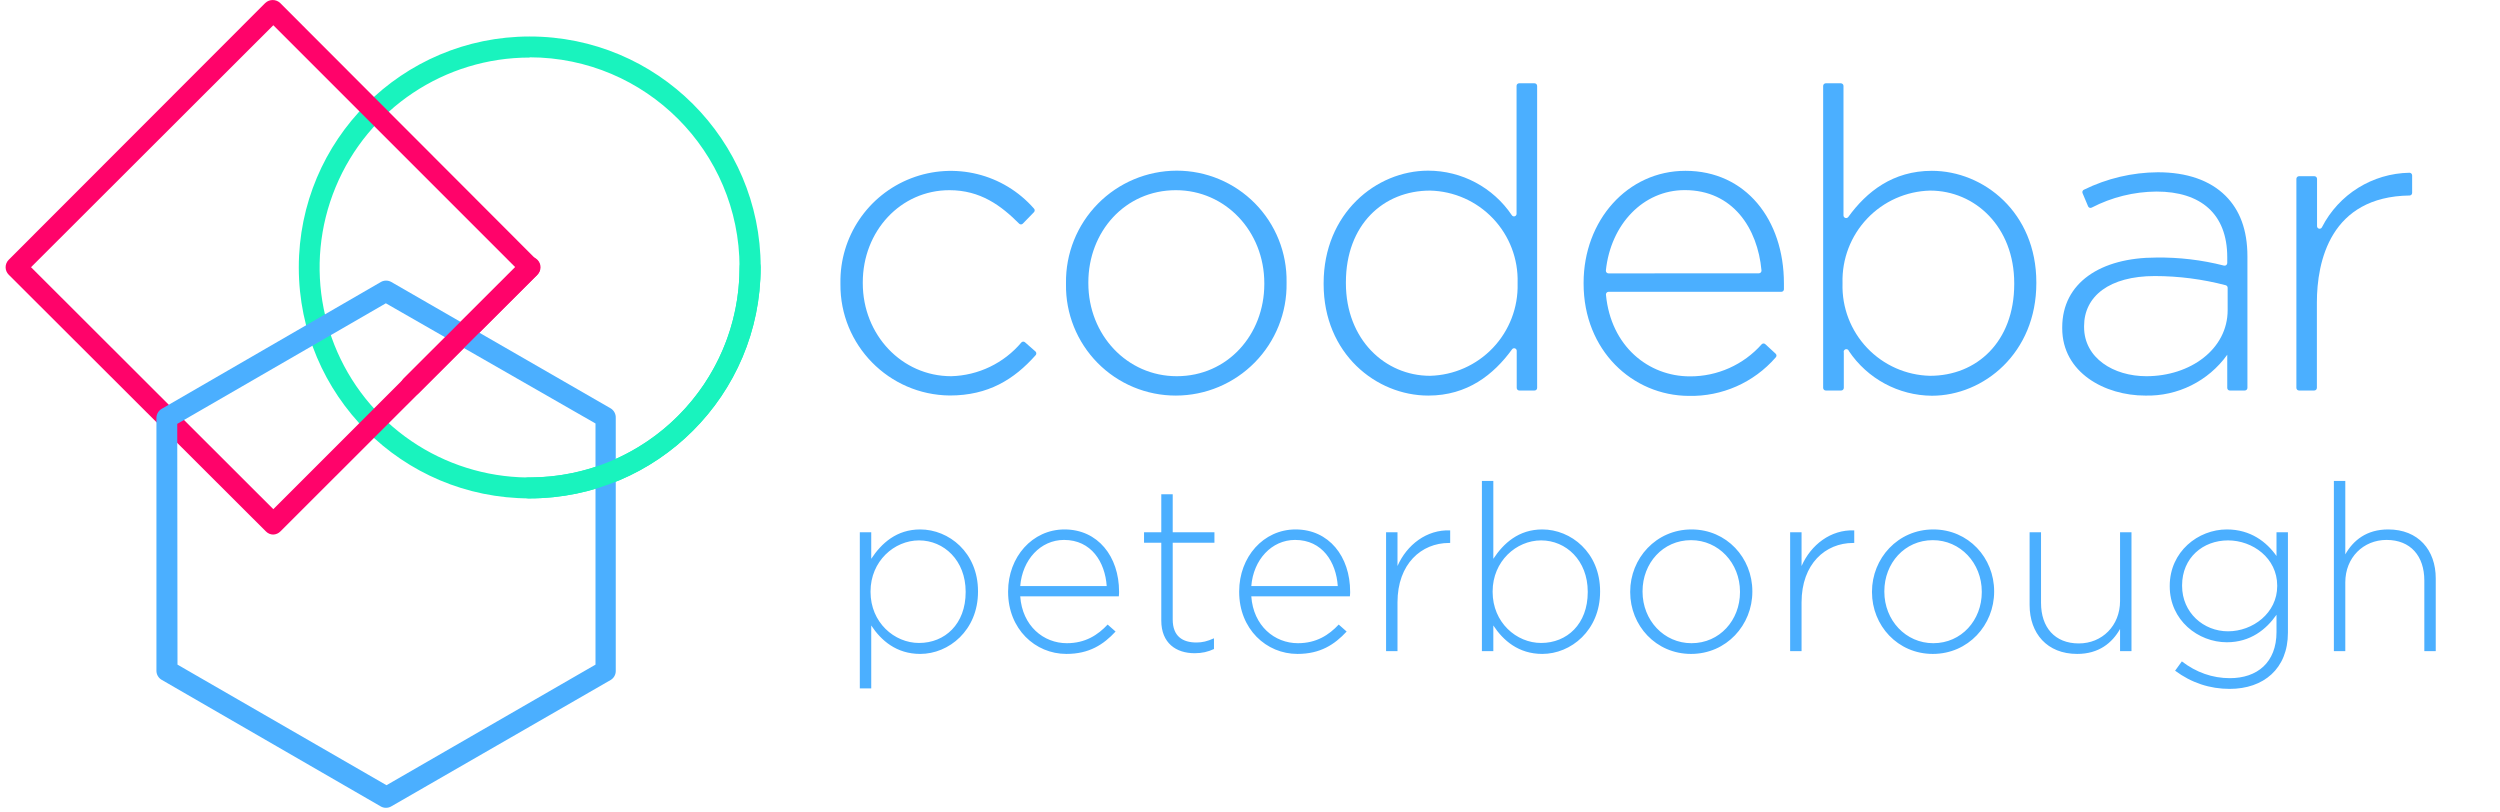 <?xml version="1.0" encoding="UTF-8"?>
<svg width="311px" height="101px" viewBox="0 0 311 101" version="1.1" xmlns="http://www.w3.org/2000/svg" xmlns:xlink="http://www.w3.org/1999/xlink">
    <title>Untitled</title>
    <g id="Page-1" stroke="none" stroke-width="1" fill="none" fill-rule="evenodd">
        <g id="logo" transform="translate(0.698, 0.003)" fill-rule="nonzero">
            <path d="M65.202,61.997 C49.339,61.997 36.478,49.14 36.472,33.277 C36.467,17.413 49.319,4.548 65.182,4.537 C81.046,4.526 93.916,17.373 93.932,33.237 C93.932,49.109 81.074,61.98 65.202,61.997 Z M65.202,7.157 C54.632,7.149 45.099,13.512 41.053,23.276 C37.006,33.041 39.243,44.282 46.72,51.753 C54.197,59.225 65.44,61.453 75.201,57.399 C84.963,53.345 91.319,43.807 91.302,33.237 C91.286,18.827 79.612,7.149 65.202,7.127 L65.202,7.157 Z" id="Shape" fill="#19F3BE"></path>
            <path d="M33.302,66.497 C32.955,66.498 32.623,66.357 32.382,66.107 L0.382,34.167 C-0.127,33.655 -0.127,32.828 0.382,32.317 L32.302,0.367 C32.822,-0.122 33.633,-0.122 34.152,0.367 L66.102,32.367 C66.612,32.878 66.612,33.705 66.102,34.217 L34.182,66.107 C33.949,66.344 33.635,66.483 33.302,66.497 L33.302,66.497 Z M3.162,33.237 L33.302,63.337 L63.402,33.237 L33.302,3.137 L3.162,33.237 Z" id="Shape" fill="#FF036A"></path>
            <path d="M47.302,100.487 C47.073,100.487 46.848,100.425 46.652,100.307 L19.412,84.567 C19.009,84.334 18.761,83.903 18.762,83.437 L18.762,51.997 C18.763,51.529 19.01,51.096 19.412,50.857 L46.682,35.077 C47.085,34.847 47.58,34.847 47.982,35.077 L75.302,50.817 C75.698,51.075 75.926,51.525 75.902,51.997 L75.902,83.437 C75.914,83.893 75.687,84.321 75.302,84.567 L47.982,100.307 C47.778,100.431 47.542,100.493 47.302,100.487 Z M21.382,82.677 L47.382,97.677 L73.382,82.677 L73.382,52.677 L47.302,37.727 L21.352,52.727 L21.382,82.677 Z" id="Shape" fill="#4BAFFF"></path>
            <path d="M65.202,61.997 C64.709,62.04 64.233,61.801 63.973,61.379 C63.713,60.958 63.713,60.426 63.973,60.004 C64.233,59.582 64.709,59.343 65.202,59.387 C79.627,59.365 91.308,47.662 91.302,33.237 C91.302,32.513 91.889,31.927 92.612,31.927 C93.336,31.927 93.922,32.513 93.922,33.237 C93.922,49.105 81.07,61.975 65.202,61.997 Z" id="Path" fill="#19F3BE"></path>
            <path d="M50.442,49.297 C50.097,49.3 49.765,49.163 49.522,48.917 C49.013,48.405 49.013,47.578 49.522,47.067 L64.302,32.317 C64.813,31.803 65.644,31.801 66.157,32.312 C66.671,32.823 66.673,33.653 66.162,34.167 L51.372,48.917 C51.127,49.165 50.791,49.302 50.442,49.297 L50.442,49.297 Z" id="Path" fill="#FF036A"></path>
        </g>
        <g id="codebar" transform="translate(104.548, 10.36)" fill="#4BAFFF" fill-rule="nonzero">
            <path d="M0.002,24.98 L0.002,24.87 C-0.096,19.106 3.415,13.895 8.793,11.819 C14.17,9.743 20.272,11.245 24.072,15.58 C24.134,15.64 24.169,15.723 24.169,15.81 C24.169,15.897 24.134,15.98 24.072,16.04 L22.692,17.46 C22.632,17.522 22.549,17.558 22.462,17.558 C22.375,17.558 22.292,17.522 22.232,17.46 C19.982,15.21 17.412,13.3 13.562,13.3 C7.492,13.3 2.782,18.38 2.782,24.77 L2.782,24.87 C2.782,31.31 7.652,36.44 13.782,36.44 C17.163,36.351 20.344,34.818 22.522,32.23 C22.647,32.107 22.847,32.107 22.972,32.23 L24.272,33.37 C24.335,33.432 24.37,33.517 24.37,33.605 C24.37,33.693 24.335,33.778 24.272,33.84 C21.602,36.84 18.392,38.84 13.602,38.84 C6.021,38.763 -0.065,32.561 0.002,24.98 L0.002,24.98 Z" id="Path"></path>
            <path d="M28.062,24.98 L28.062,24.87 C28.009,21.181 29.435,17.624 32.022,14.993 C34.609,12.363 38.142,10.878 41.832,10.87 C45.495,10.867 49.006,12.335 51.576,14.945 C54.147,17.555 55.561,21.087 55.502,24.75 L55.502,24.85 C55.558,28.54 54.133,32.099 51.545,34.73 C48.957,37.361 45.423,38.845 41.732,38.85 C38.07,38.856 34.559,37.39 31.988,34.782 C29.418,32.173 28.003,28.642 28.062,24.98 L28.062,24.98 Z M52.732,24.98 L52.732,24.87 C52.732,18.43 47.912,13.3 41.732,13.3 C35.392,13.3 30.842,18.48 30.842,24.77 L30.842,24.87 C30.842,31.31 35.662,36.44 41.842,36.44 C48.172,36.44 52.732,31.26 52.732,24.98 L52.732,24.98 Z" id="Shape"></path>
            <path d="M60.112,24.98 L60.112,24.87 C60.112,16.18 66.652,10.87 73.112,10.87 C77.287,10.872 81.188,12.948 83.522,16.41 C83.6,16.533 83.752,16.589 83.891,16.544 C84.03,16.499 84.121,16.366 84.112,16.22 L84.112,0.33 C84.109,0.243 84.142,0.159 84.202,0.097 C84.262,0.035 84.345,0 84.432,0 L86.342,0 C86.524,0 86.672,0.148 86.672,0.33 L86.672,37.89 C86.675,37.978 86.641,38.064 86.578,38.126 C86.516,38.189 86.43,38.223 86.342,38.22 L84.452,38.22 C84.365,38.22 84.282,38.185 84.222,38.123 C84.162,38.061 84.129,37.977 84.132,37.89 L84.132,33.3 C84.141,33.154 84.05,33.021 83.911,32.976 C83.772,32.931 83.62,32.987 83.542,33.11 C81.252,36.25 77.992,38.85 73.132,38.85 C66.652,38.85 60.112,33.64 60.112,24.98 Z M84.242,24.92 L84.242,24.82 C84.328,21.852 83.227,18.973 81.183,16.82 C79.139,14.667 76.32,13.418 73.352,13.35 C67.542,13.35 62.882,17.59 62.882,24.77 L62.882,24.87 C62.882,31.87 67.752,36.39 73.352,36.39 C76.317,36.314 79.131,35.063 81.174,32.911 C83.216,30.76 84.32,27.885 84.242,24.92 Z" id="Shape"></path>
            <path d="M92.452,24.92 L92.452,24.82 C92.452,17.07 97.902,10.89 105.122,10.89 C112.612,10.89 117.372,16.96 117.372,24.89 C117.372,25.23 117.372,25.41 117.372,25.64 C117.361,25.809 117.221,25.94 117.052,25.94 L95.552,25.94 C95.461,25.942 95.375,25.982 95.314,26.051 C95.253,26.119 95.224,26.209 95.232,26.3 C95.842,32.73 100.532,36.46 105.672,36.46 C109.089,36.477 112.347,35.019 114.612,32.46 C114.737,32.337 114.937,32.337 115.062,32.46 L116.342,33.64 C116.408,33.701 116.445,33.786 116.445,33.875 C116.445,33.964 116.408,34.049 116.342,34.11 C113.628,37.23 109.666,38.982 105.532,38.89 C98.542,38.85 92.452,33.25 92.452,24.92 Z M114.252,23.64 C114.343,23.64 114.43,23.603 114.493,23.536 C114.555,23.47 114.588,23.381 114.582,23.29 C114.102,18.03 111.022,13.29 105.032,13.29 C99.852,13.29 95.822,17.56 95.222,23.29 C95.214,23.383 95.245,23.474 95.307,23.543 C95.37,23.612 95.459,23.65 95.552,23.65 L114.252,23.64 Z" id="Shape"></path>
            <path d="M124.822,33.5 L124.822,37.89 C124.822,38.072 124.674,38.22 124.492,38.22 L122.582,38.22 C122.4,38.22 122.252,38.072 122.252,37.89 L122.252,0.33 C122.252,0.242 122.287,0.159 122.349,0.097 C122.411,0.035 122.494,3.8225906e-08 122.582,3.8225906e-08 L124.452,3.8225906e-08 C124.54,3.8225906e-08 124.623,0.035 124.685,0.097 C124.747,0.159 124.782,0.242 124.782,0.33 L124.782,16.44 C124.783,16.58 124.873,16.704 125.006,16.749 C125.139,16.794 125.286,16.751 125.372,16.64 C127.652,13.49 130.922,10.89 135.772,10.89 C142.212,10.89 148.772,16.07 148.772,24.77 L148.772,24.87 C148.772,33.56 142.222,38.87 135.772,38.87 C131.625,38.836 127.762,36.755 125.452,33.31 C125.418,33.197 125.327,33.112 125.212,33.085 C125.098,33.058 124.978,33.094 124.897,33.18 C124.817,33.265 124.788,33.387 124.822,33.5 L124.822,33.5 Z M146.022,24.98 L146.022,24.87 C146.022,17.87 141.162,13.35 135.552,13.35 C132.587,13.426 129.773,14.677 127.73,16.829 C125.688,18.98 124.584,21.855 124.662,24.82 L124.662,24.92 C124.576,27.888 125.677,30.767 127.721,32.92 C129.765,35.073 132.584,36.322 135.552,36.39 C141.362,36.39 146.022,32.15 146.022,24.98 Z" id="Shape"></path>
            <path d="M151.992,30.47 L151.992,30.37 C151.992,24.82 156.762,21.68 163.672,21.68 C166.517,21.638 169.355,21.975 172.112,22.68 C172.209,22.704 172.312,22.683 172.391,22.623 C172.471,22.563 172.519,22.47 172.522,22.37 L172.522,21.64 C172.522,16.24 169.222,13.47 163.722,13.47 C160.912,13.49 158.146,14.175 155.652,15.47 C155.573,15.51 155.481,15.516 155.397,15.486 C155.314,15.455 155.247,15.392 155.212,15.31 L154.522,13.67 C154.452,13.504 154.528,13.313 154.692,13.24 C157.553,11.834 160.694,11.092 163.882,11.07 C167.492,11.07 170.372,12.07 172.312,14 C174.092,15.78 175.032,18.24 175.032,21.54 L175.032,37.89 C175.032,38.072 174.884,38.22 174.702,38.22 L172.842,38.22 C172.755,38.22 172.672,38.185 172.612,38.123 C172.552,38.061 172.519,37.977 172.522,37.89 L172.522,33.77 C170.173,37.053 166.348,38.956 162.312,38.85 C157.332,38.85 151.992,36.02 151.992,30.47 Z M172.572,28.22 L172.572,25.44 C172.572,25.289 172.469,25.157 172.322,25.12 C169.446,24.367 166.485,23.984 163.512,23.98 C157.862,23.98 154.712,26.49 154.712,30.21 L154.712,30.32 C154.712,34.19 158.382,36.44 162.462,36.44 C167.912,36.44 172.572,33.09 172.572,28.22 Z" id="Shape"></path>
            <path d="M183.672,27.28 L183.672,37.89 C183.672,38.072 183.524,38.22 183.342,38.22 L181.452,38.22 C181.27,38.22 181.122,38.072 181.122,37.89 L181.122,11.89 C181.122,11.708 181.27,11.56 181.452,11.56 L183.362,11.56 C183.544,11.56 183.692,11.708 183.692,11.89 L183.692,17.76 C183.685,17.913 183.787,18.05 183.935,18.086 C184.084,18.123 184.238,18.049 184.302,17.91 C186.399,13.81 190.587,11.202 195.192,11.13 C195.374,11.13 195.522,11.278 195.522,11.46 L195.522,13.64 C195.522,13.817 195.379,13.96 195.202,13.96 C185.342,14.1 183.672,22.16 183.672,27.28 Z" id="Path"></path>
        </g>
        <path d="M108.382,85.64 L108.382,77.81 C109.6,79.666 111.514,81.348 114.472,81.348 C118.039,81.348 121.664,78.419 121.664,73.605 L121.664,73.547 C121.664,68.733 118.039,65.862 114.472,65.862 C111.543,65.862 109.658,67.573 108.382,69.516 L108.382,66.21 L106.961,66.21 L106.961,85.64 L108.382,85.64 Z M114.327,79.985 C111.253,79.985 108.295,77.433 108.295,73.634 L108.295,73.576 C108.295,69.806 111.253,67.225 114.327,67.225 C117.43,67.225 120.127,69.719 120.127,73.605 L120.127,73.663 C120.127,77.636 117.546,79.985 114.327,79.985 Z M132.658,81.348 C135.5,81.348 137.269,80.188 138.777,78.564 L137.791,77.694 C136.573,78.999 135.007,80.014 132.716,80.014 C129.816,80.014 127.177,77.868 126.916,74.185 L139.183,74.185 C139.206,73.999 139.211,73.907 139.212,73.773 L139.212,73.605 C139.212,69.226 136.573,65.862 132.426,65.862 C128.424,65.862 125.408,69.284 125.408,73.576 L125.408,73.634 C125.408,78.245 128.772,81.348 132.658,81.348 Z M137.675,72.909 L126.916,72.909 C127.177,69.632 129.439,67.167 132.368,67.167 C135.761,67.167 137.472,69.922 137.675,72.909 Z M148.611,81.261 C149.539,81.261 150.264,81.087 151.018,80.739 L151.018,79.405 C150.177,79.782 149.568,79.927 148.843,79.927 C147.132,79.927 145.885,79.173 145.885,77.056 L145.885,67.515 L151.076,67.515 L151.076,66.21 L145.885,66.21 L145.885,61.483 L144.464,61.483 L144.464,66.21 L142.318,66.21 L142.318,67.515 L144.464,67.515 L144.464,77.201 C144.464,80.014 146.32,81.261 148.611,81.261 Z M161.403,81.348 C164.245,81.348 166.014,80.188 167.522,78.564 L166.536,77.694 C165.318,78.999 163.752,80.014 161.461,80.014 C158.561,80.014 155.922,77.868 155.661,74.185 L167.928,74.185 C167.952,73.999 167.956,73.907 167.957,73.773 L167.957,73.605 C167.957,69.226 165.318,65.862 161.171,65.862 C157.169,65.862 154.153,69.284 154.153,73.576 L154.153,73.634 C154.153,78.245 157.517,81.348 161.403,81.348 Z M166.42,72.909 L155.661,72.909 C155.922,69.632 158.184,67.167 161.113,67.167 C164.506,67.167 166.217,69.922 166.42,72.909 Z M173.848,81 L173.848,74.939 C173.848,70.125 176.835,67.544 180.257,67.544 L180.402,67.544 L180.402,65.978 C177.473,65.862 175.008,67.776 173.848,70.415 L173.848,66.21 L172.427,66.21 L172.427,81 L173.848,81 Z M191.86,81.348 C195.427,81.348 199.052,78.419 199.052,73.605 L199.052,73.547 C199.052,68.733 195.427,65.862 191.86,65.862 C188.931,65.862 187.046,67.573 185.77,69.516 L185.77,59.83 L184.349,59.83 L184.349,81 L185.77,81 L185.77,77.81 C186.988,79.666 188.902,81.348 191.86,81.348 Z M191.715,79.985 C188.641,79.985 185.683,77.433 185.683,73.634 L185.683,73.576 C185.683,69.806 188.641,67.225 191.715,67.225 C194.818,67.225 197.515,69.719 197.515,73.605 L197.515,73.663 C197.515,77.636 194.934,79.985 191.715,79.985 Z M210.365,81.348 C214.773,81.348 217.992,77.752 217.992,73.605 L217.992,73.547 C217.992,69.4 214.802,65.862 210.423,65.862 C206.015,65.862 202.796,69.458 202.796,73.605 L202.796,73.663 C202.796,77.81 205.986,81.348 210.365,81.348 Z M210.423,80.014 C207.001,80.014 204.333,77.172 204.333,73.605 L204.333,73.547 C204.333,70.067 206.856,67.196 210.365,67.196 C213.787,67.196 216.455,70.038 216.455,73.605 L216.455,73.663 C216.455,77.143 213.932,80.014 210.423,80.014 Z M224.114,81 L224.114,74.939 C224.114,70.125 227.101,67.544 230.523,67.544 L230.668,67.544 L230.668,65.978 C227.739,65.862 225.274,67.776 224.114,70.415 L224.114,66.21 L222.693,66.21 L222.693,81 L224.114,81 Z M240.444,81.348 C244.852,81.348 248.071,77.752 248.071,73.605 L248.071,73.547 C248.071,69.4 244.881,65.862 240.502,65.862 C236.094,65.862 232.875,69.458 232.875,73.605 L232.875,73.663 C232.875,77.81 236.065,81.348 240.444,81.348 Z M240.502,80.014 C237.08,80.014 234.412,77.172 234.412,73.605 L234.412,73.547 C234.412,70.067 236.935,67.196 240.444,67.196 C243.866,67.196 246.534,70.038 246.534,73.605 L246.534,73.663 C246.534,77.143 244.011,80.014 240.502,80.014 Z M258.399,81.348 C261.096,81.348 262.749,79.985 263.735,78.245 L263.735,81 L265.156,81 L265.156,66.21 L263.735,66.21 L263.735,74.765 C263.735,77.839 261.502,80.043 258.602,80.043 C255.615,80.043 253.904,78.042 253.904,74.997 L253.904,66.21 L252.483,66.21 L252.483,75.258 C252.483,78.796 254.658,81.348 258.399,81.348 Z M277.368,85.698 C281.573,85.698 284.618,83.204 284.618,78.709 L284.618,66.21 L283.197,66.21 L283.197,69.168 C281.979,67.428 279.978,65.862 277.02,65.862 C273.453,65.862 269.915,68.617 269.915,72.88 L269.915,72.938 C269.915,77.172 273.453,79.898 277.02,79.898 C279.949,79.898 281.921,78.303 283.197,76.476 L283.197,78.622 C283.197,82.421 280.79,84.364 277.397,84.364 C275.222,84.364 273.192,83.639 271.423,82.276 L270.582,83.436 C272.612,84.944 274.903,85.698 277.368,85.698 Z M277.165,78.535 C274.12,78.535 271.452,76.215 271.452,72.88 L271.452,72.822 C271.452,69.371 274.062,67.225 277.165,67.225 C280.239,67.225 283.284,69.429 283.284,72.851 L283.284,72.909 C283.284,76.273 280.239,78.535 277.165,78.535 Z M291.755,81 L291.755,72.445 C291.755,69.371 293.988,67.167 296.888,67.167 C299.875,67.167 301.586,69.168 301.586,72.213 L301.586,81 L303.007,81 L303.007,71.952 C303.007,68.414 300.832,65.862 297.091,65.862 C294.394,65.862 292.741,67.225 291.755,68.965 L291.755,59.83 L290.334,59.83 L290.334,81 L291.755,81 Z" id="peterborough" fill="#4BAFFF" fill-rule="nonzero"></path>
    </g>
</svg>